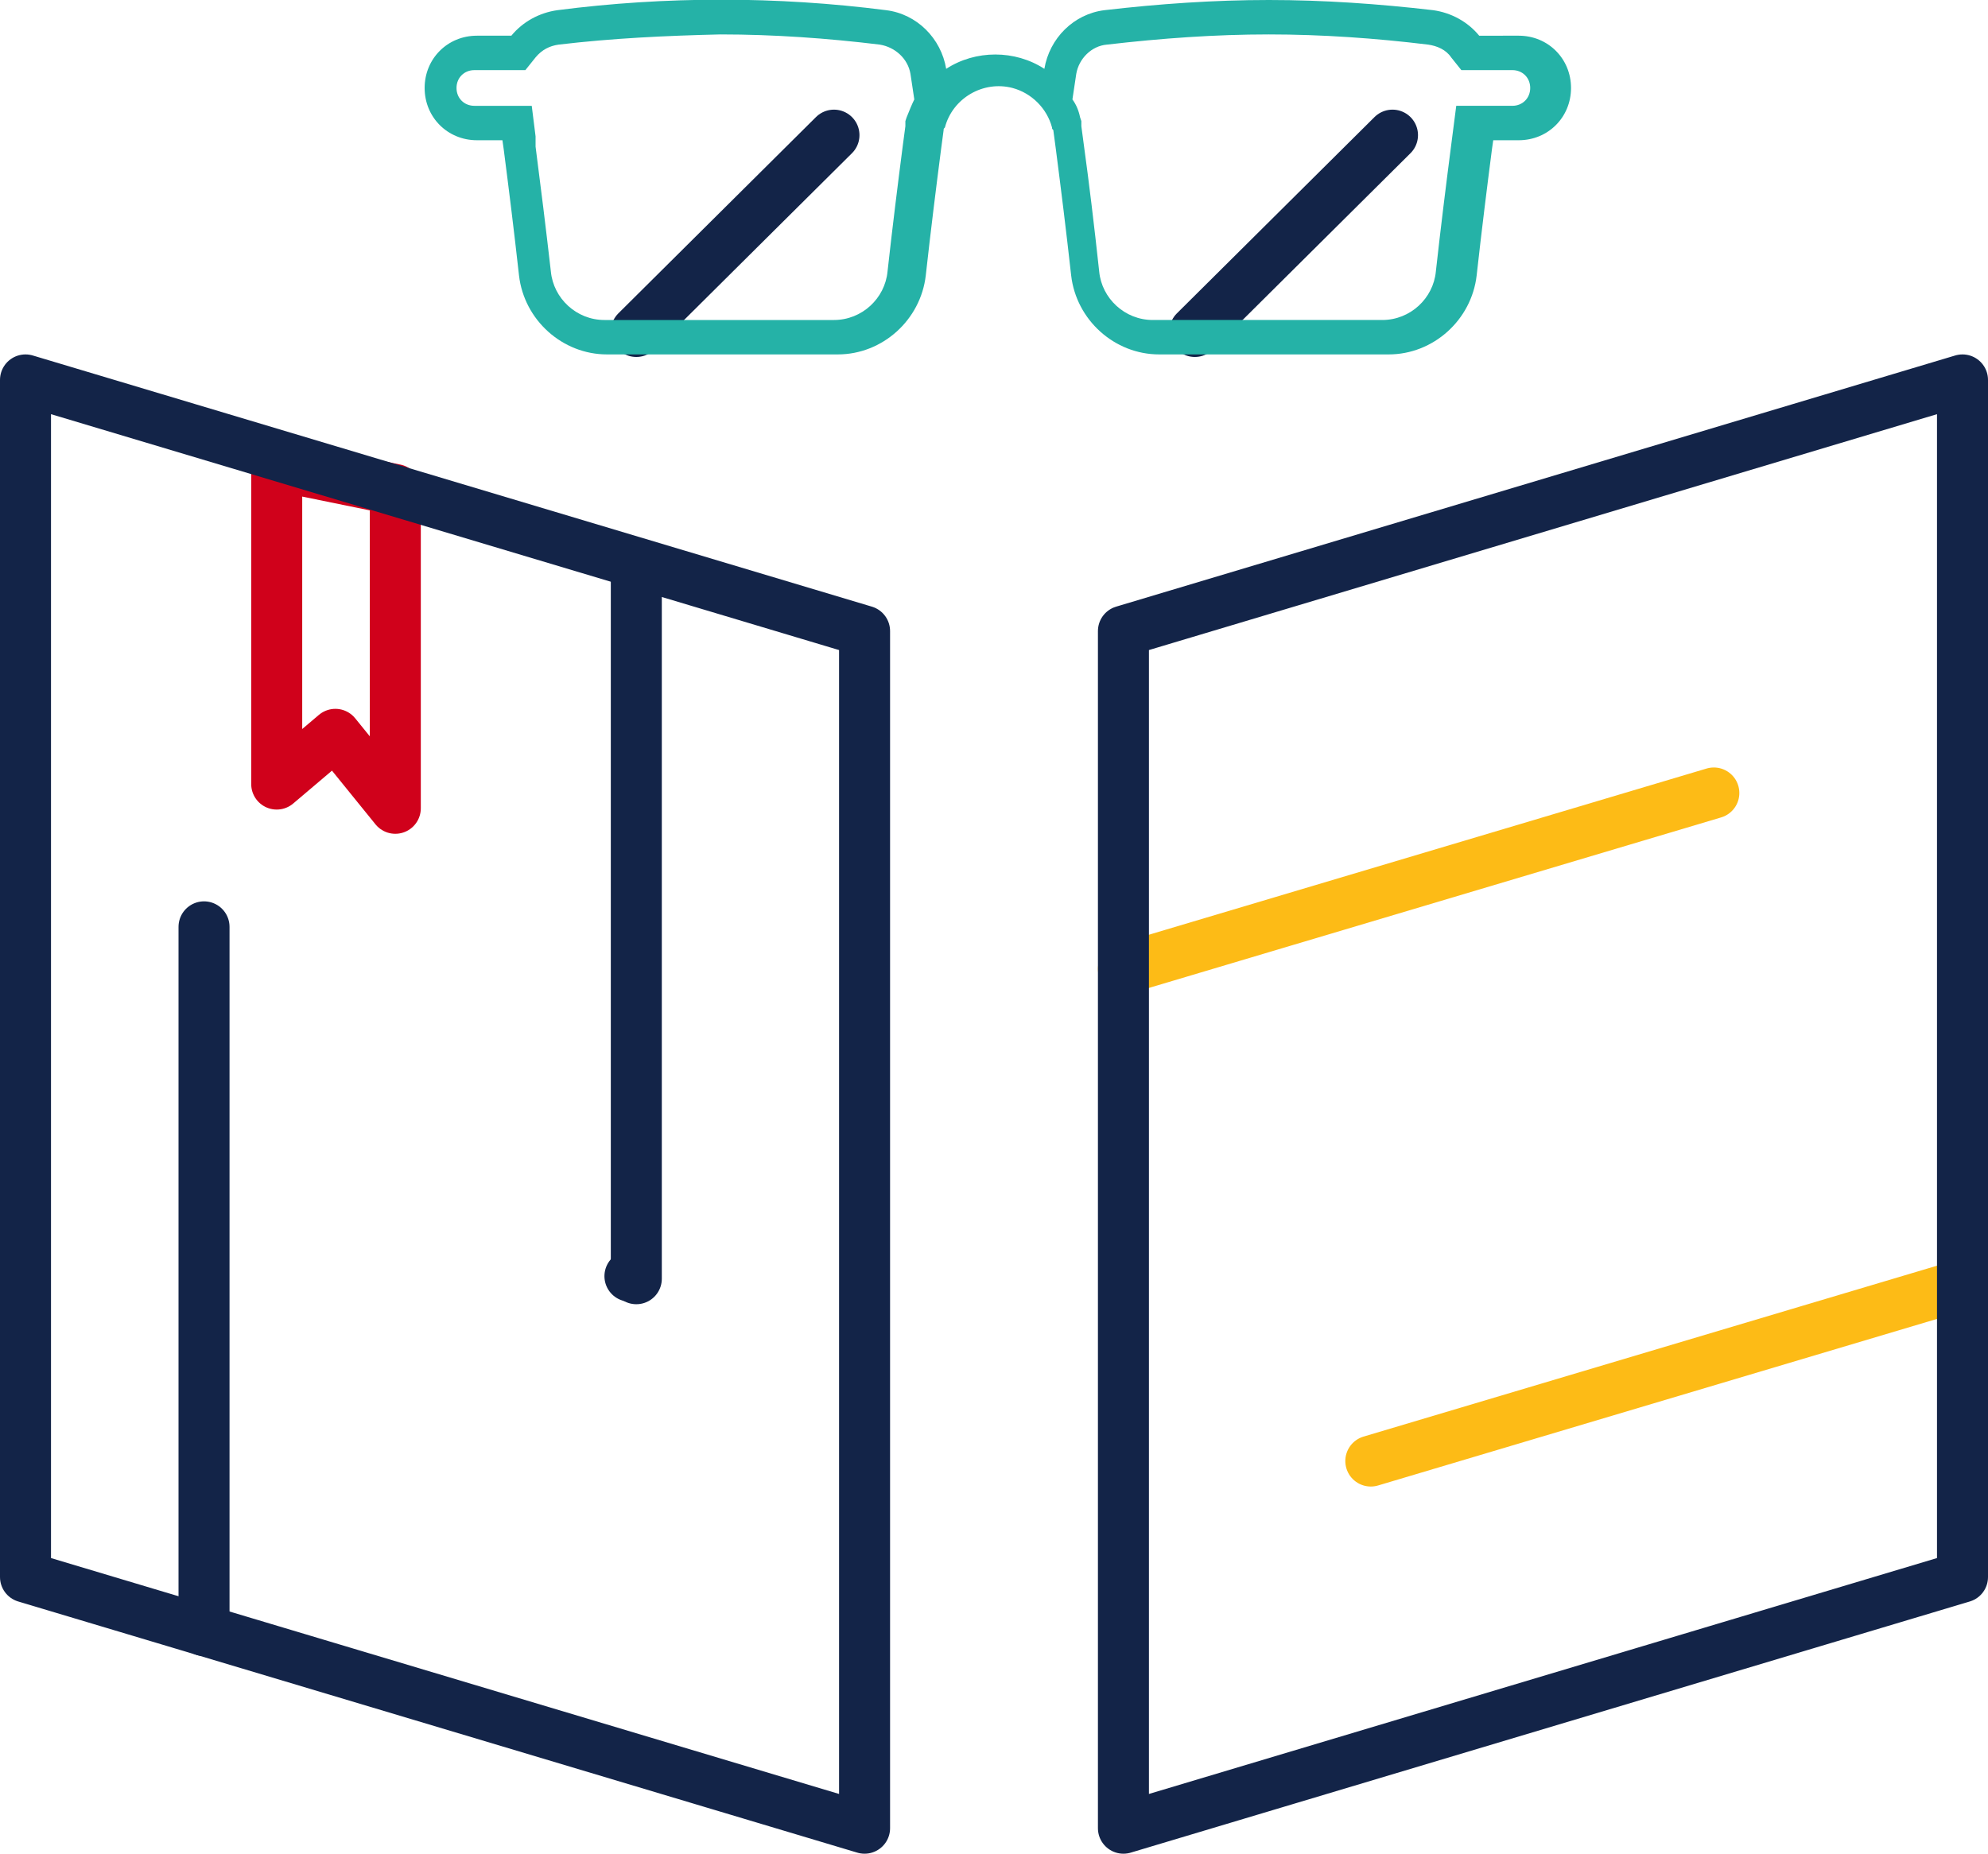 <?xml version="1.0" encoding="utf-8"?>
<!-- Generator: Adobe Illustrator 21.0.0, SVG Export Plug-In . SVG Version: 6.00 Build 0)  -->
<svg version="1.1" id="Слой_1" xmlns="http://www.w3.org/2000/svg" xmlns:xlink="http://www.w3.org/1999/xlink" x="0px" y="0px"
	 viewBox="0 0 155.9 145.4" style="enable-background:new 0 0 155.9 145.4;" xml:space="preserve">
<style type="text/css">
	.st0{fill:none;stroke:#132448;stroke-width:4;stroke-linecap:round;stroke-linejoin:round;}
	.st1{fill:none;stroke:#FDBB16;stroke-width:4;stroke-linecap:round;stroke-linejoin:round;}
	.st2{fill:none;stroke:#D0011B;stroke-width:4;stroke-linecap:round;stroke-linejoin:round;}
	.st3{fill:#25B2A7;}
</style>
<title>partner-content</title>
<g id="Слой_2">
	<g id="Слой_1-2">
		<g id="Page-1">
			<g id="Desktop">
				<g id="Group">
					<path id="Path" class="st0" d="M49.9,26l15.5-15.4L49.9,26z M93.7,26l15.5-15.4L93.7,26z"/>
					<path id="Path-2" class="st1" d="M134.4,62.2L88.1,76L134.4,62.2z"/>
					<path id="Path-3" class="st1" d="M153.8,100.8l-46.3,13.8L153.8,100.8z"/>
					<polygon id="ф" class="st2" points="21.7,36.5 21.7,61.5 26.3,57.6 31,63.4 31,38.4 					"/>
					<path id="Fill-1" class="st3" d="M99.5,2.7c4.2,0,8.4,0.3,12.5,0.8c0.7,0.1,1.4,0.4,1.8,1l0.8,1h4c0.8,0,1.4,0.6,1.4,1.4
						s-0.6,1.4-1.4,1.4l0,0h-4.4l-0.4,3.1c-0.4,3.1-0.8,6.3-1.2,9.9c-0.2,2.1-2,3.8-4.2,3.8h-18c-2.2,0-4-1.7-4.2-3.8
						c-0.4-3.7-0.8-7-1.2-9.9l-0.2-1.5V9.5l-0.1-0.3c-0.1-0.5-0.3-1-0.6-1.4l0.3-2c0.2-1.2,1.2-2.2,2.4-2.3
						C91.1,3,95.3,2.7,99.5,2.7 M56.5,2.7c4.2,0,8.4,0.3,12.5,0.8c1.2,0.2,2.2,1.1,2.4,2.3l0.3,2c-0.2,0.4-0.4,0.9-0.6,1.4l-0.1,0.3
						v0.4l-0.2,1.5c-0.4,3.1-0.8,6.3-1.2,9.9c-0.2,2.1-2,3.8-4.2,3.8h-18c-2.2,0-4-1.7-4.2-3.8c-0.4-3.5-0.8-6.7-1.2-9.8v-0.1
						L42,10.7l-0.3-2.4h-4.5c-0.8,0-1.4-0.6-1.4-1.4s0.6-1.4,1.4-1.4h4l0.8-1c0.5-0.6,1.1-0.9,1.8-1C48,3,52.2,2.8,56.5,2.7 M99.5,0
						c-4.3,0-8.6,0.3-12.9,0.8c-2.4,0.3-4.3,2.2-4.7,4.6c-2.3-1.5-5.4-1.5-7.7,0c-0.4-2.4-2.3-4.3-4.7-4.6c-8.6-1.1-17.3-1.1-25.8,0
						c-1.4,0.2-2.7,0.9-3.6,2h-2.7c-2.3,0-4.1,1.8-4.1,4.1s1.8,4.1,4.1,4.1h2l0.1,0.7c0.4,3.1,0.8,6.3,1.2,9.9
						c0.4,3.5,3.4,6.2,6.9,6.2h18.1c3.5,0,6.5-2.7,6.9-6.2c0.4-3.6,0.8-6.8,1.2-9.9l0.2-1.5c0-0.1,0-0.1,0.1-0.2
						c0.6-2.3,3-3.7,5.3-3.1c1.5,0.4,2.7,1.6,3.1,3.1c0,0.1,0,0.1,0.1,0.2l0.2,1.5c0.4,3.1,0.8,6.3,1.2,9.9c0.4,3.5,3.4,6.2,6.9,6.2
						h18c3.5,0,6.5-2.7,6.9-6.2c0.4-3.6,0.8-6.8,1.2-9.9l0.1-0.7h2c2.3,0,4.1-1.8,4.1-4.1c0-2.3-1.8-4.1-4.1-4.1c0,0,0,0,0,0H116
						c-0.9-1.1-2.2-1.8-3.6-2C108.1,0.3,103.8,0,99.5,0"/>
					<path id="Stroke-2" class="st0" d="M2,123.7l65.8,19.7V49.5L2,29.8V123.7L2,123.7z M153.9,123.7l-65.8,19.7V49.5l65.8-19.7
						V123.7L153.9,123.7z M67.8,49.5L67.8,49.5z M67.8,143.4L67.8,143.4z M49.4,100.1L49.4,100.1z M15.4,127.7L15.4,127.7z"/>
				</g>
			</g>
		</g>
	</g>
</g>
<line class="st0" x1="49.9" y1="100.3" x2="49.9" y2="45.1"/>
<line class="st0" x1="16" y1="127.9" x2="16" y2="72.7"/>
</svg>
